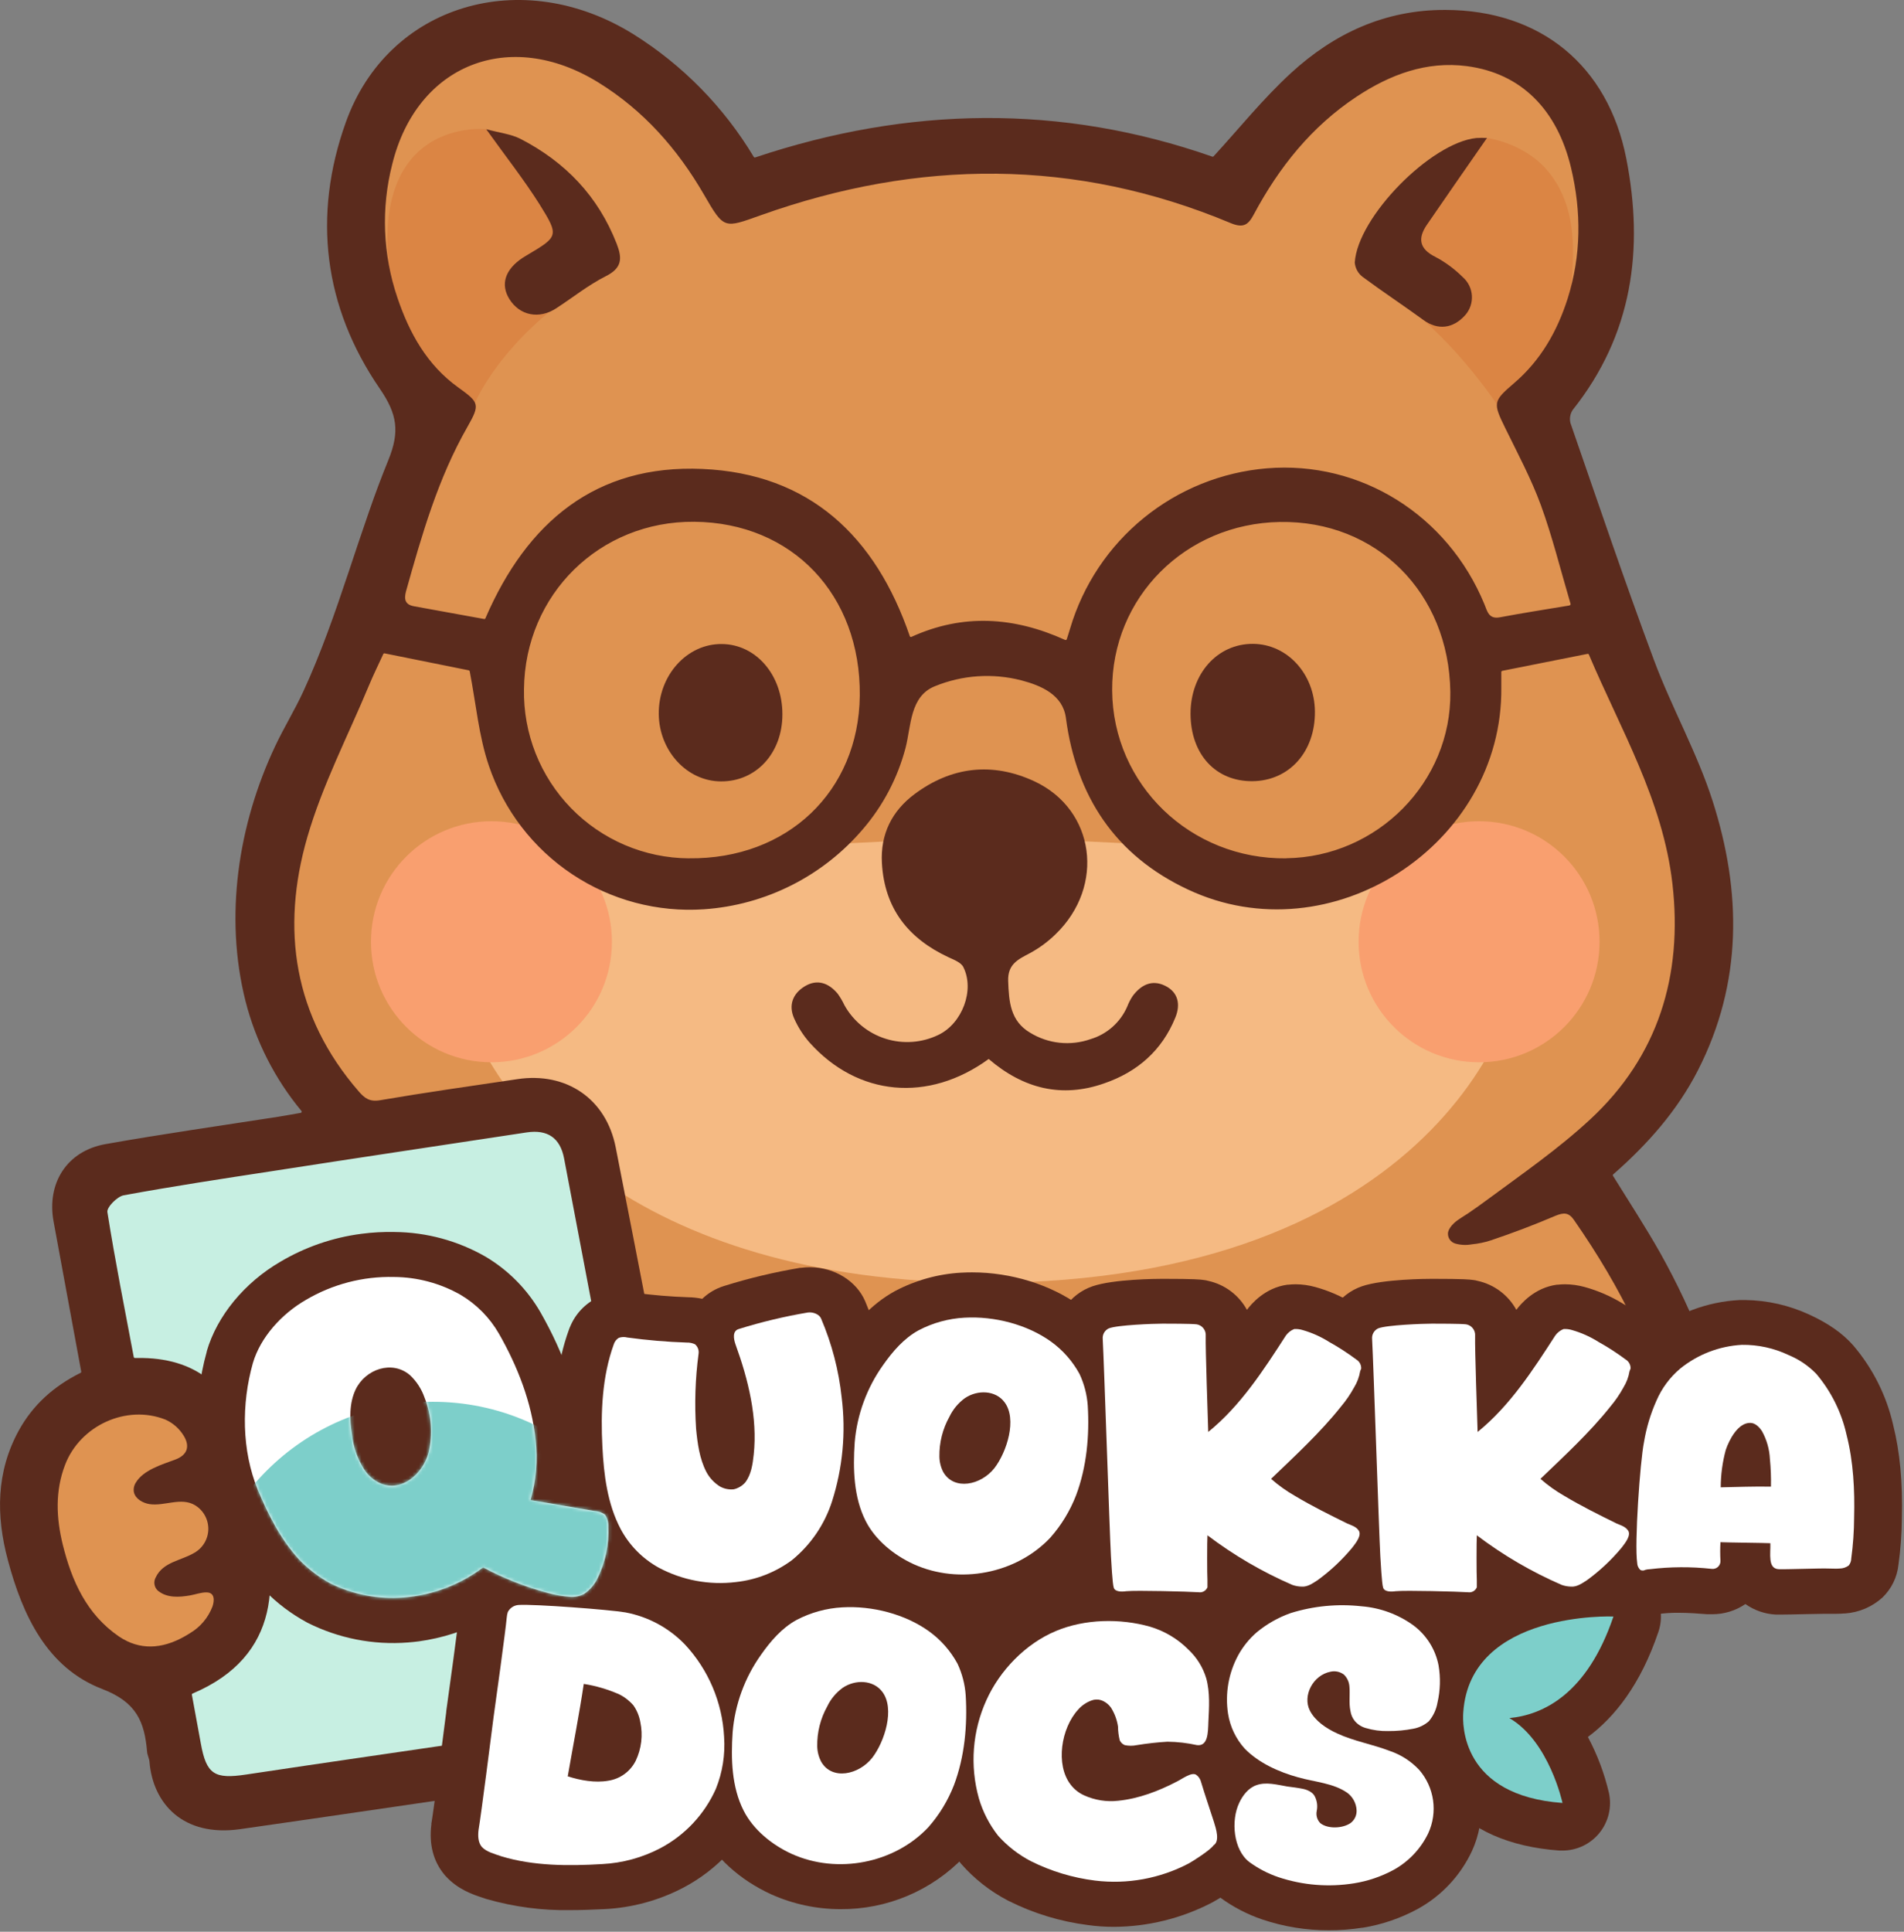 <svg width="561" height="569" viewBox="0 0 561 569" fill="none" xmlns="http://www.w3.org/2000/svg">
<rect x="0" y="0" width="561" height="569" fill="#808080" stroke="none"/>
<path d="M218.3 56.4L191.8 25.4L159.3 8.4L119.8 17.4L105.8 49.9L106.3 87.9L121.8 112.4L126.3 128.4L103.3 187.9L82.3 243.9L76.8 269.4C76.8 269.4 83.3 297.9 81.8 298.9C80.3 299.9 100.3 330.4 100.3 330.4L110.3 334.4L156.3 326.9L171.8 332.4L186.3 421.4L194.8 451.4H507.3L494.3 395.4L466.3 345.4L486.8 320.9L503.8 278.9L499.3 243.9L480.3 198.9L461.8 149.4L450.8 118.9L467.3 94.9L475.3 58.9L463.8 28.9L434.8 11.4H409.3L390.3 29.4L372.8 43.9L362.8 59.4L339.3 48.9L273.8 44.4L240.3 49.9L218.3 56.4Z" fill="#DF9351"/>
<path d="M85.8 339.4L31.8 347.9L23.3 355.9L53.3 525.9L66.3 530.9L202.3 511.4L200.8 497.4L171.8 332.4L155.8 323.9L85.8 339.4Z" fill="#C7EFE2"/>
<path d="M23.8 413.4L7.8 439.4L15.3 471.4L33.3 493.4L62.8 486.4L68.3 463.4L65.8 425.9L55.8 411.9L36.8 409.4L23.8 413.4Z" fill="#DF9351"/>
<path d="M448.61 273.9C447.49 264.57 425.1 258.44 397.48 254.43C391.46 258.059 384.579 260.01 377.55 260.08C367.709 260.127 358.227 256.385 351.07 249.63C321.88 247.52 296.17 247 290.89 246.91H290.39C285.03 247 258.56 247.54 228.81 249.74C221.673 255.793 212.657 259.183 203.3 259.33C196.644 259.358 190.096 257.652 184.3 254.38C156.6 258.38 134.1 264.53 132.98 273.89C131.72 284.4 136.55 304.45 152.23 324.16C157.865 325.962 163.031 328.992 167.354 333.032C171.677 337.071 175.05 342.02 177.23 347.52C201.65 364.65 237.95 377.72 290.36 377.88H290.86C420.23 377.49 451.61 298.84 448.61 273.9Z" fill="#F5BA83"/>
<path d="M143.26 38.06C143.26 38.06 101.44 33.43 118 96.9C118 96.9 126.45 114.22 139.82 118.9C139.82 118.9 145.5 105 162.82 91.08L163.82 64.08L159.32 50.77L147.99 41.86L143.26 38.06Z" fill="#DB8544"/>
<path d="M438.13 40.64C438.13 40.64 448.8 42 455.74 50C461.6 56.76 463.49 65.33 463.49 74.06C463.49 78.86 462.98 84.14 462.68 88.93C462.28 95.04 461.34 100.84 458.28 106.2C456.239 109.827 453.388 112.934 449.95 115.28C447.759 116.768 445.341 117.889 442.79 118.6C442.65 118.6 441.07 119.13 440.98 118.99C440.89 118.85 426.83 97.78 410.2 87.32L412.46 67.19L422.65 56.19L428.82 45.19L438.13 40.64Z" fill="#DB8544"/>
<path d="M144.8 312.9C164.406 312.9 180.3 297.006 180.3 277.4C180.3 257.794 164.406 241.9 144.8 241.9C125.194 241.9 109.3 257.794 109.3 277.4C109.3 297.006 125.194 312.9 144.8 312.9Z" fill="#F99F6F"/>
<path d="M435.8 312.9C455.406 312.9 471.3 297.006 471.3 277.4C471.3 257.794 455.406 241.9 435.8 241.9C416.194 241.9 400.3 257.794 400.3 277.4C400.3 297.006 416.194 312.9 435.8 312.9Z" fill="#F99F6F"/>
<path d="M475.26 346.35C475.217 346.28 475.2 346.198 475.213 346.117C475.226 346.036 475.267 345.963 475.33 345.91C485.4 337.09 494.16 327.23 500.26 315.31C513.47 289.48 513.18 262.61 504.57 235.81C500.02 221.66 492.57 208.47 487.35 194.49C478.72 171.35 470.81 147.94 462.72 124.6C462.554 123.935 462.531 123.243 462.653 122.568C462.776 121.894 463.041 121.254 463.43 120.69C480.99 98.61 484.43 73.48 479.17 46.69C473.77 19.2 453.82 3 425.89 2.92C408.13 2.84 393.09 9.84 380.37 21.52C372.18 29.04 365.14 37.8 357.57 46.05C357.524 46.099 357.464 46.134 357.398 46.15C357.333 46.166 357.264 46.162 357.2 46.14C312.78 30.6 267.72 31.26 222.5 46.38C222.426 46.404 222.346 46.403 222.274 46.376C222.201 46.348 222.14 46.297 222.1 46.23C213.297 31.548 201.142 19.16 186.63 10.08C153.77 -10.37 114.33 1.29 101.9 36C92.04 63.5 95.35 90.38 111.9 114.48C117.06 121.99 117.82 127.15 114.44 135.48C112.37 140.56 110.44 145.72 108.66 150.9C104.54 162.69 100.85 174.62 96.5 186.33C94.33 192.18 92 197.98 89.38 203.65C86.83 209.17 83.64 214.34 81.06 219.82C70.16 242.92 66.06 269.92 72.32 294.82C75.345 306.717 80.982 317.792 88.82 327.24C88.857 327.287 88.882 327.343 88.891 327.403C88.9 327.462 88.894 327.523 88.873 327.579C88.851 327.635 88.816 327.685 88.77 327.724C88.724 327.763 88.669 327.789 88.61 327.8C86.01 328.25 83.92 328.64 81.82 328.97C64.92 331.6 48 334 31.12 337C19.7 339 13.71 348.53 15.79 359.83L23.93 404C23.945 404.073 23.935 404.148 23.902 404.215C23.87 404.282 23.816 404.336 23.75 404.37C15.75 408.37 9.75 413.8 5.6 421.25C-1.17 433.51 -1.18 446.45 2.31 459.52C6.65 475.77 13.82 491.25 30.16 497.52C40.28 501.39 42.59 507.24 43.34 516C43.42 517 43.95 517.92 44.04 518.9C45.04 531.25 53.93 541.17 70.77 538.78C96.62 535.11 122.44 531.24 148.28 527.53C161.11 525.69 173.95 522.68 186.82 522.53C214.88 522.17 242.94 522.15 271 522.23C270.25 516.47 269.67 510.7 269.34 504.92H212.88C212.496 504.905 212.115 504.855 211.74 504.77C211.661 504.756 211.589 504.714 211.538 504.651C211.486 504.589 211.459 504.511 211.46 504.43C211.52 486.59 206.46 469.58 203.31 452.31C196.31 414 188.86 376 181.42 338C178.61 323.63 166.86 315.69 152.42 317.87C138.93 319.87 125.42 321.78 111.97 324.08C108.89 324.61 107.41 323.45 105.7 321.48C86.51 299.37 82.7 273.71 90.55 246.59C95 231.21 102.55 216.71 108.74 201.84C110.04 198.72 111.54 195.68 112.94 192.64C112.972 192.57 113.028 192.513 113.097 192.478C113.166 192.444 113.245 192.434 113.32 192.45L138.13 197.45C138.198 197.465 138.26 197.499 138.308 197.549C138.356 197.599 138.388 197.662 138.4 197.73C140.27 207.4 141.07 216.87 144.06 225.6C148.489 238.649 157.11 249.866 168.58 257.504C180.049 265.143 193.722 268.773 207.47 267.83C216.457 267.207 225.228 264.794 233.268 260.733C241.309 256.671 248.456 251.043 254.29 244.18C260.214 237.272 264.494 229.111 266.81 220.31C268.5 213.76 268.07 205.07 275.49 202.12C283.554 198.826 292.464 198.22 300.9 200.39C306.82 201.95 313.16 204.66 314.06 211.47C317.11 234.6 328.63 252 350 262C392.05 281.79 442.9 248.88 442.35 202.42C442.35 201.01 442.35 199.6 442.35 197.94C442.351 197.86 442.379 197.782 442.43 197.72C442.481 197.659 442.552 197.616 442.63 197.6L467.76 192.6C467.838 192.582 467.92 192.592 467.992 192.629C468.063 192.665 468.119 192.726 468.15 192.8C477.43 214.73 489.96 235.72 492.77 260.33C495.86 287.33 488.6 311.14 468.54 329.72C463.85 334.07 458.85 338.08 453.75 341.94C448.65 345.8 443.4 349.56 438.23 353.37C436.37 354.74 434.46 356.13 432.53 357.42C430.6 358.71 428.6 359.68 427.31 361.55C427.024 361.958 426.808 362.411 426.67 362.89C426.543 363.61 426.683 364.352 427.064 364.977C427.445 365.601 428.041 366.064 428.74 366.28C430.342 366.744 432.031 366.826 433.67 366.52C435.564 366.342 437.433 365.953 439.24 365.36C445.69 363.2 452.07 360.78 458.32 358.11C460.76 357.11 462.2 357.11 463.75 359.33C477.66 379.33 488.3 400.33 492.88 423.33C498.35 422.72 503.885 423.059 509.24 424.33L509.96 424.52C506.2 404.9 498.96 386.58 489.18 369.08C484.82 361.37 480 354 475.26 346.35ZM35 482C25.49 475.46 21.13 465.63 18.5 455C16.57 447.17 16.19 439.21 19.19 431.43C23.63 419.89 37.26 413.61 48.74 418.15C50.959 419.147 52.827 420.788 54.1 422.86C55.93 425.8 55.46 428.51 51.6 429.94C47.74 431.37 42.21 433 40 436.74C39.469 437.577 39.276 438.586 39.46 439.56C39.92 441.56 42.17 442.75 44.04 443.04C48.48 443.72 53.35 440.9 57.48 443.38C58.689 444.115 59.685 445.153 60.369 446.391C61.053 447.63 61.402 449.025 61.381 450.44C61.36 451.855 60.969 453.239 60.248 454.457C59.527 455.674 58.501 456.682 57.27 457.38C53.38 459.72 48.06 460.02 45.89 464.62C45.523 465.265 45.393 466.02 45.525 466.751C45.656 467.482 46.041 468.143 46.61 468.62C49.3 470.74 52.81 470.48 55.98 469.94C57.61 469.66 59.23 469.01 60.91 469.05C63.34 469.11 63.19 471.49 62.6 473.22C61.342 476.506 59.009 479.269 55.98 481.06C55.33 481.48 54.65 481.87 53.98 482.24C47.7 485.65 41.21 486.22 35 482ZM155.16 333.56C161.36 332.62 165.06 335.19 166.21 341.25C175.437 389.917 184.677 438.55 193.93 487.15C194.52 490.25 194.99 493.37 195.56 496.48C196.61 502.19 195.24 504.43 189.35 505.36C174.91 507.65 160.44 509.77 145.98 511.9C121.49 515.51 96.98 519.01 72.5 522.7C63.18 524.11 60.81 522.64 59.17 513.54C58.31 508.75 57.41 503.97 56.54 499.22C56.525 499.142 56.538 499.061 56.577 498.992C56.615 498.923 56.676 498.869 56.75 498.84C82.75 487.84 82.9 465 75.22 443.13C73.368 437.688 72.108 432.062 71.46 426.35C69.32 409.62 58.81 400.29 42 400C41.4 400 40.79 400 39.76 400C39.678 400.002 39.598 399.974 39.534 399.923C39.471 399.872 39.426 399.8 39.41 399.72C36.73 385.48 33.9 371.3 31.64 357.03C31.41 355.61 34.52 352.44 36.45 352.08C50.83 349.44 65.29 347.24 79.75 345.03C104.87 341.13 130 337.38 155.16 333.56ZM202.94 252.83C196.47 252.781 190.074 251.449 184.122 248.911C178.171 246.374 172.781 242.681 168.266 238.047C163.751 233.413 160.199 227.929 157.818 221.913C155.436 215.897 154.271 209.469 154.39 203C154.68 175.08 176.7 153.44 204.57 153.69C233.42 153.95 253.63 175.18 253.33 204.91C253 233.13 232 253.16 202.93 252.82L202.94 252.83ZM379.05 252.83C350.78 253.19 327.88 231.13 327.69 203.36C327.51 176.01 349.22 154.22 377.1 153.75C405.56 153.28 426.93 174.58 427.33 203.82C427.69 230.3 405.86 252.45 379 252.8L379.05 252.83ZM462.45 178.34C455.15 179.56 448.55 180.58 441.99 181.82C438.63 182.46 438.24 180.09 437.36 177.95C426.51 151.65 400.85 135.67 373.25 137.95C359.966 139.061 347.328 144.158 336.989 152.573C326.651 160.988 319.095 172.328 315.31 185.11C315.02 186.11 314.69 187.11 314.31 188.29C314.295 188.336 314.27 188.378 314.237 188.414C314.205 188.45 314.165 188.478 314.121 188.498C314.077 188.518 314.029 188.528 313.981 188.528C313.932 188.529 313.885 188.519 313.84 188.5C298.74 181.65 283.69 180.7 268.53 187.6C268.487 187.619 268.44 187.629 268.393 187.629C268.346 187.63 268.299 187.62 268.256 187.601C268.213 187.582 268.174 187.555 268.142 187.52C268.11 187.486 268.085 187.445 268.07 187.4C258 158 238.55 139.5 206.92 138.13C175.64 136.77 155.31 153.68 143.02 182.13C142.99 182.2 142.937 182.258 142.87 182.294C142.803 182.33 142.725 182.343 142.65 182.33L122 178.58C119.39 178.11 119 176.58 119.62 174.21C124.3 157.54 129.04 140.92 137.73 125.73C141.54 119.06 141.15 118.53 134.98 114.09C125.81 107.5 120.6 98.09 117.09 87.67C112.777 74.981 112.252 61.312 115.58 48.33C122.82 19 150.07 8.13 176.25 24.26C189.59 32.48 199.64 43.87 207.44 57.36C213.38 67.62 213.3 67.27 224.27 63.36C270.62 46.88 316.81 46.56 362.55 65.69C366.42 67.31 367.81 66.2 369.46 63.1C376.87 49.24 386.46 37.25 399.71 28.48C409.57 21.96 420.29 17.93 432.2 19.48C448.2 21.58 458.82 32.27 462.91 49.48C465.97 62.36 465.91 75.22 461.91 87.91C458.84 97.55 453.96 106.13 446.18 112.8C439.88 118.2 439.84 118.61 443.54 126.15C447.24 133.69 451.14 141 454 148.77C457.36 157.98 459.72 167.56 462.75 177.86C462.763 177.909 462.766 177.96 462.758 178.01C462.749 178.06 462.73 178.107 462.702 178.149C462.673 178.191 462.636 178.226 462.592 178.252C462.549 178.278 462.5 178.295 462.45 178.3V178.34Z" fill="#5B2B1D"/>
<path d="M291.31 311.93C273.54 324.86 252.76 322.93 238.57 307.13C236.692 305 235.15 302.596 234 300C232.25 296.11 233.58 292.67 237.1 290.53C240.8 288.28 244.17 289.53 246.83 292.71C247.599 293.787 248.269 294.932 248.83 296.13C251.464 300.828 255.791 304.345 260.929 305.964C266.067 307.582 271.628 307.18 276.48 304.84C283.48 301.51 287.26 291.65 283.83 284.84C283.15 283.48 281.05 282.7 279.46 281.96C267.62 276.44 260.61 267.61 259.85 254.23C259.37 245.65 262.85 238.85 269.45 233.92C280.36 225.78 292.45 224.4 304.8 230.15C322.67 238.5 325.68 261 311.05 275.15C308.792 277.367 306.233 279.255 303.45 280.76C299.96 282.6 296.87 284 297.05 288.98C297.27 295.05 297.67 300.74 303.52 304.19C306.157 305.807 309.12 306.816 312.196 307.145C315.271 307.473 318.381 307.113 321.3 306.09C323.704 305.375 325.922 304.142 327.796 302.476C329.671 300.81 331.157 298.753 332.15 296.45C332.565 295.363 333.102 294.326 333.75 293.36C336.19 290.1 339.4 288.45 343.29 290.36C347.18 292.27 347.89 295.92 346.29 299.76C342.35 309.45 335.1 315.76 325.34 319.11C312.85 323.5 301.55 320.71 291.31 311.93Z" fill="#5B2B1D"/>
<path d="M438.13 40.64C432.08 49.37 426.23 57.72 420.47 66.14C417.7 70.14 418.1 73.3 422.96 75.69C425.904 77.253 428.6 79.245 430.96 81.6C431.748 82.282 432.394 83.113 432.86 84.045C433.326 84.977 433.604 85.991 433.677 87.031C433.751 88.07 433.618 89.114 433.288 90.103C432.957 91.091 432.434 92.004 431.75 92.79C428.11 96.88 423.58 97.3 419.39 94.25C413.48 89.95 407.39 85.93 401.49 81.56C400.831 81.059 400.284 80.426 399.884 79.701C399.485 78.975 399.241 78.175 399.17 77.35C400 63.9 421.61 42 435 40.65C436.042 40.591 437.087 40.588 438.13 40.64Z" fill="#5B2B1D"/>
<path d="M143.26 38.06C147.18 39.13 150.57 39.47 153.38 40.92C166.55 47.71 176.25 57.8 181.7 71.8C183.38 76.1 183.3 78.94 178.52 81.34C173.36 83.94 168.76 87.65 163.88 90.82C158.81 94.11 153.13 92.96 150.09 88.1C147.39 83.77 148.81 79.36 154.03 75.92C154.45 75.65 154.88 75.39 155.31 75.14C164.5 69.68 164.79 69.5 158.99 60.21C154.45 53 149.1 46.22 143.26 38.06Z" fill="#5B2B1D"/>
<path d="M230.53 210.42C230.53 221.81 222.82 230.21 212.46 230.16C202.46 230.16 194.22 221.22 194.1 210.35C193.98 198.94 202.39 189.59 212.69 189.7C222.77 189.79 230.55 198.83 230.53 210.42Z" fill="#5B2B1D"/>
<path d="M350.78 210.25C350.78 198.47 358.68 189.58 369.2 189.65C379.26 189.71 387.31 198.48 387.43 209.51C387.57 221.38 379.9 229.98 369.07 230.1C358.24 230.22 350.83 222.24 350.78 210.25Z" fill="#5B2B1D"/>
<path d="M171.54 483.44C170.125 483.627 168.695 483.681 167.27 483.6C164.082 483.387 160.924 482.857 157.84 482.02C152.877 480.736 148.022 479.065 143.32 477.02C137.112 480.335 130.364 482.519 123.39 483.47C122.32 483.61 121.23 483.72 120.16 483.8C109.975 484.595 99.767 482.59 90.64 478L90.4 477.87C85.819 475.392 81.639 472.236 78 468.51L77.73 468.23C70.5 460.46 66.19 451.47 62.93 443.7C57.33 430.06 56.62 413.47 60.93 398.1V398C63.93 387.64 72.03 377.8 82.58 371.67C89.914 367.316 98.061 364.509 106.52 363.42C109.732 362.997 112.971 362.82 116.21 362.89C125.66 362.961 134.93 365.476 143.12 370.19C149.816 374.175 155.374 379.816 159.26 386.57C166.26 398.83 170.43 411 171.65 422.73C171.961 425.498 172.078 428.285 172 431.07L177.43 431.98L177.81 432.04C181.59 432.514 185.141 434.113 188 436.63L188.81 437.38L189.48 438.24C191.878 441.364 193.197 445.182 193.24 449.12C193.576 456.421 192.073 463.69 188.87 470.26L188.74 470.53L188.6 470.8C186.543 474.909 183.39 478.37 179.49 480.8L179.28 480.92C176.883 482.243 174.257 483.099 171.54 483.44Z" fill="#5B2B1D"/>
<path d="M212.3 479.54C203.462 479.592 194.756 477.396 187 473.16C179.9 469.247 174.104 463.336 170.33 456.16C165.17 446.37 164 435.76 163.54 426.68C162.8 412.52 164.1 401.38 167.64 391.63L167.81 391.17L168.01 390.72C169.563 386.982 172.44 383.949 176.09 382.2C178.385 381.108 180.898 380.551 183.44 380.57C184.444 380.576 185.446 380.65 186.44 380.79H186.82H187.1C192.321 381.496 197.574 381.936 202.84 382.11C204.208 382.131 205.571 382.285 206.91 382.57C208.715 380.843 210.895 379.556 213.28 378.81L213.47 378.75C220.774 376.474 228.224 374.699 235.77 373.44H236.09C236.915 373.328 237.747 373.271 238.58 373.27C245.8 373.27 252.32 377.27 254.91 383.27C258.556 391.805 260.915 400.833 261.91 410.06C263.398 422.165 262.238 434.448 258.51 446.06C255.485 455.381 249.794 463.61 242.14 469.73C235.25 474.89 227.105 478.111 218.55 479.06C216.478 479.34 214.391 479.501 212.3 479.54Z" fill="#5B2B1D"/>
<path d="M283.57 477C276.559 477.011 269.625 475.543 263.22 472.69C253.86 468.42 246.5 461.69 242.46 453.76C237.27 443.65 237.27 432.55 237.84 424.01C238.705 413.452 242.401 403.323 248.54 394.69C251.54 390.37 256.44 384.23 263.77 380.26C269.785 377.09 276.412 375.251 283.2 374.87H283.32C284.32 374.81 285.32 374.78 286.39 374.78C297.91 374.78 309.48 378.36 318.15 384.6L318.34 384.74C323.463 388.466 327.675 393.303 330.66 398.89L330.76 399.08L330.85 399.27C332.911 403.648 334.135 408.372 334.46 413.2C335.16 424.95 333.73 435.59 330.21 444.92L330.12 445.15C327.795 451.165 324.408 456.713 320.12 461.53L319.98 461.68C315.275 466.58 309.619 470.466 303.357 473.1C297.096 475.735 290.363 477.062 283.57 477Z" fill="#5B2B1D"/>
<path d="M353.4 482.27C352.97 482.27 352.54 482.27 352.11 482.27C350.11 482.15 341.5 481.9 336.11 481.9C334.41 481.9 333.6 481.9 333.3 481.9C332.385 482.011 331.463 482.068 330.54 482.07C323.18 482.07 317.03 478.07 314.85 471.92L314.75 471.63C314.08 469.57 313.75 467.25 313.39 460.39C313.39 459.91 313.31 459.08 313.31 459.08C313.09 455.08 312.61 441.37 312.09 426.85C311.61 413.22 311.09 399.13 310.9 395.21C310.713 391.663 311.684 388.151 313.669 385.205C315.653 382.259 318.543 380.039 321.9 378.88C328.12 376.75 341.04 376.69 342.54 376.69C352.14 376.69 353.62 376.89 354.6 377.02L355.31 377.12L356.01 377.29C358.408 377.815 360.666 378.848 362.631 380.319C364.595 381.791 366.222 383.667 367.4 385.82C368.73 384.02 372.77 379.31 379.29 378.42H379.55C380.28 378.334 381.015 378.29 381.75 378.29C383.687 378.303 385.613 378.569 387.48 379.08C391.46 380.17 395.265 381.82 398.78 383.98C402.029 385.794 405.156 387.818 408.14 390.04C413.14 393.71 415.76 399.54 414.87 405.11C414.746 405.917 414.545 406.711 414.27 407.48C413.663 410.06 412.679 412.537 411.35 414.83C409.87 417.537 408.129 420.092 406.15 422.46C403.054 426.296 399.76 429.968 396.28 433.46C398.53 434.63 400.77 435.74 402.96 436.82H403.03C406.265 437.972 409.13 439.975 411.32 442.62C413.94 445.83 417.8 453.28 409.74 463.67L409.57 463.89L409.33 464.18C405.601 468.636 401.328 472.608 396.61 476L396.4 476.15L396 476.41C392.447 478.985 388.197 480.425 383.81 480.54H383.21C380.702 480.493 378.217 480.044 375.85 479.21L375.31 479.02L374.79 478.79C372.19 477.63 369.687 476.44 367.28 475.22C365.705 477.426 363.621 479.219 361.205 480.446C358.788 481.674 356.111 482.299 353.4 482.27Z" fill="#5B2B1D"/>
<path d="M432.78 482.27C432.35 482.27 431.92 482.27 431.49 482.27C429.49 482.15 420.88 481.9 415.49 481.9C413.79 481.9 412.98 481.9 412.68 481.9C411.764 482.011 410.843 482.068 409.92 482.07C402.56 482.07 396.41 478.07 394.23 471.92L394.13 471.63C393.46 469.57 393.13 467.25 392.77 460.39C392.77 459.91 392.69 459.08 392.69 459.08C392.47 455.08 391.99 441.37 391.47 426.85C390.99 413.22 390.47 399.13 390.28 395.21C390.092 391.663 391.064 388.151 393.049 385.205C395.033 382.259 397.922 380.039 401.28 378.88C407.5 376.75 420.42 376.69 421.92 376.69C431.52 376.69 433 376.89 433.98 377.02L434.69 377.12L435.39 377.29C437.788 377.815 440.046 378.848 442.01 380.319C443.975 381.791 445.602 383.667 446.78 385.82C448.11 384.02 452.15 379.31 458.67 378.42H458.93C459.66 378.334 460.395 378.29 461.13 378.29C463.066 378.303 464.993 378.569 466.86 379.08C470.84 380.17 474.645 381.82 478.16 383.98C481.409 385.794 484.535 387.818 487.52 390.04C492.52 393.71 495.14 399.54 494.25 405.11C494.126 405.917 493.925 406.711 493.65 407.48C493.043 410.06 492.059 412.537 490.73 414.83C489.25 417.537 487.508 420.092 485.53 422.46C482.434 426.296 479.14 429.968 475.66 433.46C477.91 434.63 480.15 435.74 482.34 436.82H482.41C485.645 437.972 488.51 439.975 490.7 442.62C493.32 445.83 497.18 453.28 489.12 463.67L488.95 463.89L488.71 464.18C484.984 468.636 480.714 472.607 476 476L475.79 476.15L475.39 476.41C471.837 478.985 467.587 480.425 463.2 480.54H462.6C460.092 480.493 457.607 480.044 455.24 479.21L454.7 479.02L454.18 478.79C451.58 477.63 449.077 476.44 446.67 475.22C445.094 477.427 443.008 479.221 440.59 480.449C438.171 481.676 435.492 482.301 432.78 482.27Z" fill="#5B2B1D"/>
<path d="M484 475.89C480.895 475.91 477.855 475.001 475.27 473.28C473.395 472.027 471.818 470.377 470.651 468.446C469.485 466.516 468.757 464.353 468.52 462.11C467.43 454.46 469.33 429.11 470.61 422.48C471.493 417.27 473.032 412.193 475.19 407.37C477.627 401.83 481.33 396.939 486 393.09C493.577 386.969 502.901 383.412 512.63 382.93C513.21 382.93 513.74 382.93 514.27 382.93C520.767 383.025 527.172 384.483 533.07 387.21C538.69 389.78 542.9 392.73 546.01 396.26C551.779 403 555.825 411.04 557.8 419.69C559.8 427.69 560.65 436.53 560.37 447.4C560.328 451.917 559.994 456.426 559.37 460.9C558.985 464.576 557.313 467.997 554.65 470.56C551.613 473.312 547.739 474.964 543.65 475.25H543.39C542.62 475.32 541.82 475.35 540.96 475.35H539.39H538.55H537.63C536.41 475.35 534 475.41 531.63 475.46C529.01 475.52 526.53 475.58 524.95 475.58C524.18 475.58 523.58 475.58 523.19 475.58C519.983 475.41 516.891 474.335 514.27 472.48C511.383 474.45 507.965 475.496 504.47 475.48C504.097 475.48 503.723 475.48 503.35 475.48H503.07C500.49 475.27 497.46 475.05 494.52 475.05C492.483 475.033 490.448 475.164 488.43 475.44L487.95 475.51C486.653 475.794 485.327 475.921 484 475.89Z" fill="#5B2B1D"/>
<path d="M168.07 562.63C159.741 562.779 151.437 561.687 143.43 559.39L143.15 559.31L142.88 559.21L142.13 558.96C139.45 558.08 134.97 556.6 131.37 552.68L131.15 552.44L130.94 552.19C127.66 548.24 126.37 543.26 127.1 537.39V537.07L127.16 536.76C127.77 533.28 130.58 511.42 131.48 504.28V504.07C132.27 498.57 135.03 478.35 135.28 475.36V474.8L135.36 474.3C135.53 472.79 135.914 471.312 136.5 469.91L136.62 469.63L136.75 469.36C138.186 466.503 140.362 464.083 143.052 462.353C145.741 460.622 148.844 459.644 152.04 459.52C152.64 459.52 153.32 459.52 154.09 459.52C161.14 459.52 181.23 461.02 186.65 461.95C196.312 463.691 205.183 468.424 212.01 475.48C221.134 485.131 226.523 497.716 227.21 510.98C227.68 518.096 226.524 525.227 223.83 531.83C219.3 542.197 211.385 550.719 201.38 556C194.222 559.757 186.334 561.917 178.26 562.33C174.48 562.52 171.15 562.63 168.07 562.63Z" fill="#5B2B1D"/>
<path d="M247.61 562.35C240.6 562.347 233.668 560.865 227.27 558C217.91 553.73 210.55 547 206.51 539.07C201.32 528.96 201.32 517.86 201.89 509.32C202.755 498.762 206.451 488.633 212.59 480C215.59 475.68 220.49 469.54 227.82 465.57C233.835 462.4 240.462 460.561 247.25 460.18H247.37C248.37 460.12 249.37 460.09 250.44 460.09C261.96 460.09 273.53 463.67 282.2 469.91L282.39 470.05C287.513 473.776 291.725 478.613 294.71 484.2L294.81 484.39L294.9 484.58C296.961 488.958 298.185 493.682 298.51 498.51C299.21 510.26 297.78 520.9 294.26 530.22L294.17 530.45C291.845 536.465 288.457 542.013 284.17 546.83L284 547C279.3 551.903 273.648 555.793 267.39 558.433C261.132 561.072 254.401 562.405 247.61 562.35Z" fill="#5B2B1D"/>
<path d="M328.21 567.56C325.661 567.563 323.115 567.389 320.59 567.04C312.425 566.008 304.495 563.593 297.14 559.9L296.89 559.77C291.698 557.055 287.054 553.404 283.19 549L282.93 548.68C279.302 544.091 276.586 538.85 274.93 533.24V533.14C271.371 520.658 272.378 507.316 277.77 495.51C280.62 489.18 281.01 477.93 286.07 473.12C290.67 468.74 299.79 470.61 305.46 468.25C312.179 465.509 319.373 464.122 326.63 464.17C332.106 464.161 337.557 464.904 342.83 466.38L343.07 466.45C349.672 468.412 355.673 472.006 360.52 476.9C364.527 480.781 367.451 485.641 369 491C370.61 496.84 370.33 502.51 370.1 507.08V508C370.109 510.554 369.772 513.097 369.1 515.56C368.619 517.148 367.908 518.658 366.99 520.04C367.177 520.533 367.337 521.037 367.47 521.55C368.1 523.64 368.8 525.76 369.54 528C370.07 529.6 370.6 531.21 371.12 532.83C374.53 543.57 371.34 549.67 367.32 553.09C364.256 555.918 360.858 558.359 357.2 560.36L357.01 560.46C348.109 565.078 338.237 567.512 328.21 567.56Z" fill="#5B2B1D"/>
<path d="M391.48 568.57C384.833 568.586 378.229 567.512 371.93 565.39C367.444 563.87 363.221 561.663 359.41 558.85C349.06 551.01 347.65 535.56 352.25 525.71L352.31 525.59C352.94 524.271 353.672 523.004 354.5 521.8C351.118 517.417 348.878 512.263 347.98 506.8C346.628 498.087 348.192 489.172 352.43 481.44C354.616 477.483 357.492 473.947 360.92 471C365.18 467.43 370.043 464.65 375.28 462.79L375.66 462.66C382.025 460.616 388.675 459.604 395.36 459.66C397.75 459.66 400.17 459.78 402.58 460.02C410.788 460.709 418.646 463.658 425.28 468.54C431.77 473.393 436.194 480.512 437.67 488.48C438.577 493.75 438.428 499.148 437.23 504.36C436.404 508.596 434.456 512.533 431.59 515.76L431.31 516.06C434.182 520.307 435.911 525.222 436.33 530.332C436.749 535.441 435.843 540.572 433.7 545.23C430.316 552.475 424.712 558.455 417.7 562.3C412.658 565.035 407.192 566.901 401.53 567.82H401.36C398.092 568.334 394.788 568.585 391.48 568.57Z" fill="#5B2B1D"/>
<path d="M460.38 545.08C460.04 545.08 459.7 545.08 459.38 545.08C444.74 544.01 433.51 539.08 426.02 530.37C419.817 522.981 416.65 513.514 417.16 503.88C417.16 503.76 417.16 503.64 417.16 503.51C419.16 473 449.1 462.17 474.09 462.17C475.29 462.17 475.96 462.17 475.96 462.17C478.132 462.259 480.253 462.853 482.155 463.905C484.058 464.956 485.689 466.436 486.921 468.227C488.152 470.018 488.949 472.072 489.249 474.224C489.55 476.377 489.344 478.57 488.65 480.63C483.36 496.32 475.65 505.86 467.86 511.63C470.644 516.841 472.732 522.395 474.07 528.15C474.509 530.192 474.485 532.306 474.001 534.337C473.516 536.368 472.584 538.265 471.271 539.89C469.958 541.514 468.299 542.824 466.415 543.724C464.53 544.623 462.468 545.09 460.38 545.09V545.08Z" fill="#5B2B1D"/>
<path d="M168.07 470.37C165.838 470.21 163.627 469.828 161.47 469.23C154.829 467.455 148.413 464.921 142.35 461.68C135.566 466.792 127.468 469.869 119 470.55C111.5 471.161 103.975 469.709 97.24 466.35C93.917 464.518 90.883 462.203 88.24 459.48C82.69 453.48 79.03 446.17 75.96 438.83C71.19 427.22 71.12 413.51 74.5 401.53C76.74 393.88 83 387 90.1 382.91C97.931 378.276 106.904 375.931 116 376.14C122.908 376.172 129.692 377.98 135.7 381.39C140.389 384.167 144.281 388.108 147 392.83C152.52 402.48 156.67 413.14 157.8 424.07C158.498 430.043 157.991 436.096 156.31 441.87C162.57 442.87 168.88 444.03 175.13 445.06C176.245 445.117 177.322 445.484 178.24 446.12C178.942 447.145 179.293 448.369 179.24 449.61C179.491 454.831 178.422 460.032 176.13 464.73C175.231 466.668 173.825 468.326 172.06 469.53C170.83 470.163 169.452 470.454 168.07 470.37ZM126.26 427.9C127.541 422.504 127.133 416.846 125.09 411.69C124.22 409.154 122.74 406.87 120.78 405.04C115.54 400.57 107.68 403.25 104.78 409.29C102.88 413.29 102.99 418.11 103.7 422.42C104.061 426.07 105.266 429.586 107.22 432.69C108.408 434.601 110.153 436.102 112.22 436.99C118.53 439.49 124.6 434.08 126.26 427.89V427.9Z" fill="white"/>
<mask id="mask0_344_875" style="mask-type:luminance" maskUnits="userSpaceOnUse" x="72" y="376" width="108" height="95">
<path d="M168.07 470.37C165.838 470.21 163.627 469.828 161.47 469.23C154.829 467.455 148.413 464.921 142.35 461.68C135.566 466.792 127.468 469.869 119 470.55C111.5 471.161 103.975 469.709 97.24 466.35C93.917 464.518 90.883 462.203 88.24 459.48C82.69 453.48 79.03 446.17 75.96 438.83C71.19 427.22 71.12 413.51 74.5 401.53C76.74 393.88 83 387 90.1 382.91C97.931 378.276 106.904 375.931 116 376.14C122.908 376.172 129.692 377.98 135.7 381.39C140.389 384.167 144.281 388.108 147 392.83C152.52 402.48 156.67 413.14 157.8 424.07C158.498 430.043 157.991 436.096 156.31 441.87C162.57 442.87 168.88 444.03 175.13 445.06C176.245 445.117 177.322 445.484 178.24 446.12C178.942 447.145 179.293 448.369 179.24 449.61C179.491 454.831 178.422 460.032 176.13 464.73C175.231 466.668 173.825 468.326 172.06 469.53C170.83 470.163 169.452 470.454 168.07 470.37ZM126.26 427.9C127.541 422.504 127.133 416.846 125.09 411.69C124.22 409.154 122.74 406.87 120.78 405.04C115.54 400.57 107.68 403.25 104.78 409.29C102.88 413.29 102.99 418.11 103.7 422.42C104.061 426.07 105.266 429.586 107.22 432.69C108.408 434.601 110.153 436.102 112.22 436.99C118.53 439.49 124.6 434.08 126.26 427.89V427.9Z" fill="white"/>
</mask>
<g mask="url(#mask0_344_875)">
<path d="M127.55 551.4C165.796 551.4 196.8 520.396 196.8 482.15C196.8 443.904 165.796 412.9 127.55 412.9C89.305 412.9 58.3 443.904 58.3 482.15C58.3 520.396 89.305 551.4 127.55 551.4Z" fill="#7DCFCA"/>
</g>
<path d="M194.07 461.75C189.297 459.11 185.395 455.139 182.84 450.32C178.96 442.97 177.9 434.32 177.49 426.07C176.97 416.07 177.39 405.5 180.85 395.96C181.097 395.174 181.619 394.503 182.32 394.07C183.131 393.787 184.009 393.752 184.84 393.97C190.654 394.766 196.505 395.264 202.37 395.46C203.202 395.434 204.027 395.605 204.78 395.96C205.176 396.297 205.48 396.728 205.664 397.214C205.847 397.701 205.905 398.226 205.83 398.74C204.853 406.084 204.608 413.507 205.1 420.9C205.52 425.17 206.1 429.64 208.1 433.52C209.044 435.322 210.461 436.833 212.2 437.89C213.423 438.551 214.817 438.827 216.2 438.68C217.501 438.379 218.676 437.68 219.56 436.68C221.34 434.39 221.77 431.31 222.08 428.43C223.23 417.6 220.5 406.43 216.73 396.04C216.1 394.25 215.79 392.04 217.67 391.47C224.343 389.39 231.148 387.763 238.04 386.6C239.51 386.4 241.4 387.1 241.93 388.39C245.099 395.805 247.144 403.651 248 411.67C249.273 421.925 248.307 432.334 245.17 442.18C242.992 449.007 238.87 455.05 233.31 459.57C228.493 463.132 222.816 465.351 216.86 466C209.007 466.968 201.046 465.484 194.07 461.75Z" fill="white"/>
<path d="M269.25 460.76C263.37 458.08 257.91 453.61 255.08 448.04C251.51 441.04 251.3 432.64 251.83 424.89C252.52 416.656 255.423 408.761 260.23 402.04C262.96 398.16 266.32 394.19 270.73 391.81C274.896 389.638 279.479 388.383 284.17 388.13C292.99 387.63 302.65 390.13 309.68 395.18C313.16 397.69 316.03 400.951 318.08 404.72C319.457 407.657 320.278 410.824 320.5 414.06C321.03 422.9 320.19 432.14 317.04 440.49C315.274 445.044 312.715 449.25 309.48 452.91C299.49 463.54 282.69 466.82 269.25 460.76ZM293 432.44C296.67 427.67 299.72 418.03 296 413.06C293.38 409.48 288 409.28 284.24 411.87C282.309 413.29 280.76 415.166 279.73 417.33C277.732 420.912 276.717 424.959 276.79 429.06C276.811 430.652 277.205 432.217 277.94 433.63C281.12 439.1 289 437.51 293 432.44Z" fill="white"/>
<path d="M353.15 469C350.15 468.8 334.78 468.4 331.84 468.7C330.48 468.9 328.59 468.9 328.17 467.7C327.75 466.5 327.44 459.85 327.33 458.36C326.91 450.61 325.33 402.12 324.91 394.36C324.859 393.725 325.002 393.09 325.322 392.539C325.642 391.989 326.123 391.549 326.7 391.28C329.22 390.28 339.93 389.89 342.55 389.89C344.02 389.89 351.16 389.89 352.63 390.09C353.411 390.225 354.113 390.646 354.599 391.271C355.086 391.896 355.322 392.68 355.26 393.47C355.16 397.15 355.89 418.11 356 421.79C365.55 414.04 372.27 403.61 378.89 393.37C379.5 392.522 380.34 391.866 381.31 391.48C382.161 391.426 383.015 391.527 383.83 391.78C386.572 392.566 389.188 393.737 391.6 395.26C394.379 396.804 397.051 398.531 399.6 400.43C400.063 400.704 400.443 401.097 400.702 401.569C400.961 402.04 401.088 402.573 401.07 403.11C401.07 403.21 400.76 403.81 400.76 403.91C400.478 405.601 399.87 407.221 398.97 408.68C397.869 410.691 396.569 412.587 395.09 414.34C389 421.99 381.65 428.75 374.51 435.6C376.667 437.501 379.013 439.176 381.51 440.6C386.51 443.6 391.69 446.16 396.94 448.75C398.1 449.25 399.46 449.64 400.19 450.64C401.45 452.03 399.56 454.42 398.4 455.91C395.415 459.499 391.995 462.703 388.22 465.45C386.85 466.34 385.28 467.45 383.6 467.34C382.636 467.327 381.68 467.159 380.77 466.84C371.881 462.989 363.488 458.084 355.77 452.23C355.66 454.02 355.66 463.76 355.77 465.45V467.54C355.564 468.045 355.193 468.464 354.716 468.73C354.24 468.995 353.688 469.09 353.15 469Z" fill="white"/>
<path d="M432.52 469C429.52 468.8 414.15 468.4 411.21 468.7C409.85 468.9 407.96 468.9 407.54 467.7C407.12 466.5 406.81 459.85 406.7 458.36C406.28 450.61 404.7 402.12 404.28 394.36C404.229 393.725 404.373 393.09 404.692 392.539C405.012 391.989 405.493 391.549 406.07 391.28C408.59 390.28 419.3 389.89 421.92 389.89C423.39 389.89 430.53 389.89 432 390.09C432.781 390.225 433.483 390.646 433.97 391.271C434.456 391.896 434.692 392.68 434.63 393.47C434.53 397.15 435.26 418.11 435.37 421.79C444.92 414.04 451.64 403.61 458.26 393.37C458.87 392.522 459.71 391.866 460.68 391.48C461.532 391.426 462.386 391.527 463.2 391.78C465.942 392.566 468.558 393.737 470.97 395.26C473.749 396.804 476.421 398.531 478.97 400.43C479.433 400.704 479.814 401.097 480.072 401.569C480.331 402.04 480.458 402.573 480.44 403.11C480.44 403.21 480.13 403.81 480.13 403.91C479.848 405.601 479.24 407.221 478.34 408.68C477.239 410.691 475.939 412.587 474.46 414.34C468.37 421.99 461.02 428.75 453.88 435.6C456.037 437.501 458.383 439.176 460.88 440.6C465.88 443.6 471.06 446.16 476.31 448.75C477.47 449.25 478.83 449.64 479.56 450.64C480.82 452.03 478.93 454.42 477.77 455.91C474.785 459.499 471.365 462.703 467.59 465.45C466.22 466.34 464.65 467.45 462.97 467.34C462.006 467.327 461.05 467.159 460.14 466.84C451.252 462.989 442.858 458.084 435.14 452.23C435.03 454.02 435.03 463.76 435.14 465.45V467.54C434.934 468.045 434.563 468.464 434.086 468.73C433.61 468.995 433.058 469.09 432.52 469Z" fill="white"/>
<path d="M483.34 462.45C483.045 462.187 482.808 461.865 482.645 461.505C482.481 461.145 482.394 460.755 482.39 460.36C481.55 454.8 483.23 430.45 484.39 424.79C485.086 420.576 486.319 416.47 488.06 412.57C489.629 408.923 492.026 405.691 495.06 403.13C500.23 398.943 506.588 396.493 513.23 396.13C517.983 396.066 522.686 397.092 526.98 399.13C530.062 400.404 532.849 402.296 535.17 404.69C539.559 409.878 542.62 416.056 544.09 422.69C546.09 430.54 546.51 438.89 546.3 447.03C546.281 451.044 546 455.052 545.46 459.03C545.456 459.79 545.195 460.526 544.72 461.12C543.96 461.68 543.045 461.991 542.1 462.01C540.95 462.11 539.79 462.01 538.53 462.01C536.74 461.91 525.83 462.31 524.04 462.21C520.79 462.01 521.73 457.64 521.62 454.56C519.83 454.46 508.71 454.36 506.92 454.26C506.816 456.078 506.816 457.902 506.92 459.72C506.939 460.059 506.882 460.398 506.753 460.712C506.625 461.026 506.428 461.307 506.177 461.536C505.926 461.765 505.628 461.935 505.303 462.034C504.979 462.134 504.636 462.159 504.3 462.11C498.263 461.448 492.17 461.481 486.14 462.21C485.677 462.22 485.217 462.287 484.77 462.41C484.553 462.532 484.309 462.599 484.06 462.606C483.811 462.613 483.564 462.56 483.34 462.45ZM507 438.1C511.93 438 516.87 437.8 521.8 437.9C521.856 435.18 521.753 432.458 521.49 429.75C521.353 426.893 520.563 424.105 519.18 421.6C518.44 420.41 517.18 419.12 515.72 419.12C512.15 419.02 509.52 423.99 508.47 427.12C507.507 430.701 507.013 434.392 507 438.1Z" fill="white"/>
<path d="M147.72 546.78C145.72 546.08 143.31 545.49 141.95 544C140.8 542.61 140.8 540.62 141.01 538.93C141.74 534.76 144.89 510.01 145.42 505.84C145.95 502.16 148.99 480.1 149.31 476.43C149.353 475.89 149.457 475.357 149.62 474.84C149.922 474.251 150.37 473.749 150.922 473.383C151.474 473.017 152.11 472.799 152.77 472.75C157.49 472.45 179.65 474.14 184.27 474.94C190.953 476.186 197.081 479.486 201.8 484.38C208.736 491.814 212.826 501.457 213.35 511.61C213.711 516.827 212.883 522.059 210.93 526.91C207.583 534.41 201.815 540.569 194.55 544.4C189.251 547.174 183.414 548.767 177.44 549.07C167.56 549.66 157.17 549.66 147.72 546.78ZM179.22 524.52C180.938 524.261 182.568 523.594 183.974 522.574C185.38 521.555 186.521 520.212 187.3 518.66C189.001 515.104 189.479 511.086 188.66 507.23C188.351 505.482 187.669 503.821 186.66 502.36C185.495 500.996 184.066 499.88 182.46 499.08C179.121 497.606 175.605 496.571 172 496C170.64 505.14 168.85 514.18 167.28 523.23C171 524.42 175.33 525.21 179.22 524.52Z" fill="white"/>
<path d="M233.29 546.08C227.41 543.4 221.95 538.93 219.12 533.36C215.55 526.36 215.34 517.96 215.87 510.21C216.56 501.976 219.463 494.081 224.27 487.36C227 483.48 230.36 479.51 234.77 477.13C238.936 474.958 243.519 473.703 248.21 473.45C257.03 472.95 266.69 475.45 273.72 480.5C277.2 483.01 280.07 486.271 282.12 490.04C283.497 492.977 284.318 496.144 284.54 499.38C285.07 508.22 284.23 517.46 281.08 525.81C279.314 530.364 276.755 534.57 273.52 538.23C263.53 548.86 246.73 552.14 233.29 546.08ZM257 517.76C260.67 512.99 263.72 503.35 260 498.38C257.38 494.8 252 494.6 248.24 497.19C246.309 498.61 244.76 500.486 243.73 502.65C241.732 506.232 240.717 510.279 240.79 514.38C240.822 515.994 241.237 517.577 242 519C245.16 524.42 253 522.83 257 517.76Z" fill="white"/>
<path d="M322.64 553.93C316.103 553.114 309.75 551.201 303.85 548.27C300.163 546.37 296.856 543.811 294.09 540.72C291.518 537.447 289.593 533.714 288.42 529.72C285.725 520.121 286.507 509.878 290.63 500.8C294.51 492.15 302.07 484.21 311.1 480.43C319.6 476.85 330 476.65 338.82 479.14C343.154 480.418 347.091 482.779 350.26 486C352.674 488.288 354.449 491.166 355.41 494.35C356.56 498.52 356.25 503 356.04 507.27C355.93 510.35 355.93 514.42 352.68 514.03C349.819 513.397 346.9 513.062 343.97 513.03C340.955 513.211 337.951 513.545 334.97 514.03C333.793 514.278 332.577 514.278 331.4 514.03C330.754 513.766 330.23 513.27 329.93 512.64C329.596 511.309 329.422 509.942 329.41 508.57C329.123 506.629 328.443 504.768 327.41 503.1C326.698 502.044 325.668 501.242 324.47 500.81C323.509 500.497 322.468 500.532 321.53 500.91C320.033 501.465 318.699 502.386 317.65 503.59C312.65 509.05 310.93 519.79 315.44 525.65C316.484 527.03 317.86 528.124 319.44 528.83C322.569 530.251 326.024 530.801 329.44 530.42C335.53 529.82 341.44 527.54 346.76 524.76C348.23 524.06 351.06 521.88 352.43 522.76C353.176 523.281 353.7 524.062 353.9 524.95C355.06 528.83 356.42 532.7 357.68 536.67C358.31 538.67 359.47 542.33 357.58 543.53C356.63 544.92 351.7 548.1 350.23 548.9C341.757 553.338 332.134 555.092 322.64 553.93Z" fill="white"/>
<path d="M376.72 552.94C373.638 551.901 370.734 550.393 368.11 548.47C363.39 544.89 362.65 536.25 365.11 531.08C366.11 528.89 367.84 526.61 370.25 525.81C373.08 524.81 376.34 525.71 379.25 526.21C380.82 526.41 382.4 526.61 383.87 526.91C385.34 527.21 386.7 527.91 387.33 529C388.062 530.369 388.285 531.952 387.96 533.47C387.838 534.099 387.869 534.747 388.05 535.362C388.231 535.976 388.557 536.538 389 537C391.2 538.79 395.61 538.59 397.92 537C398.507 536.566 398.977 535.994 399.289 535.335C399.601 534.675 399.746 533.949 399.71 533.22C399.665 532.219 399.398 531.241 398.929 530.356C398.461 529.471 397.802 528.7 397 528.1C392.91 525.22 387.45 524.92 382.51 523.53C376.73 521.94 370.85 519.26 366.76 515.08C364.145 512.19 362.432 508.6 361.83 504.75C360.929 498.846 361.983 492.81 364.83 487.56C366.235 485.001 368.084 482.712 370.29 480.8C373.264 478.339 376.649 476.423 380.29 475.14C387.041 473.038 394.153 472.357 401.18 473.14C406.714 473.579 412.019 475.538 416.51 478.8C420.328 481.665 422.947 485.845 423.86 490.53C424.485 494.182 424.376 497.921 423.54 501.53C423.194 503.547 422.317 505.435 421 507C419.72 508.12 418.162 508.877 416.49 509.19C414.033 509.674 411.534 509.909 409.03 509.89C406.794 509.943 404.563 509.643 402.42 509C401.149 508.65 400.016 507.921 399.17 506.91C398.502 506.079 398.067 505.085 397.91 504.03C397.39 501.65 397.81 499.16 397.6 496.78C397.515 495.466 396.953 494.229 396.02 493.3C395.462 492.862 394.813 492.555 394.121 492.401C393.429 492.247 392.711 492.25 392.02 492.41C386.87 493.41 383.73 499.47 385.93 503.84C387.5 506.92 390.76 509.11 394.01 510.6C398.95 512.89 404.4 513.78 409.55 515.77C412.832 516.89 415.789 518.799 418.16 521.33C420.352 523.857 421.769 526.962 422.241 530.273C422.712 533.585 422.219 536.962 420.82 540C418.605 544.596 415.007 548.383 410.53 550.83C406.931 552.764 403.034 554.082 399 554.73C391.538 555.939 383.894 555.325 376.72 552.94Z" fill="white"/>
<path d="M475.39 476.15C475.39 476.15 433.14 474.4 431.14 504.4C430.87 507.96 430.57 528.9 460.38 531.07C460.38 531.07 456.48 512.91 444.73 506.07C454.65 505.13 467.66 499 475.39 476.15Z" fill="#7DCFCA"/>
</svg>
